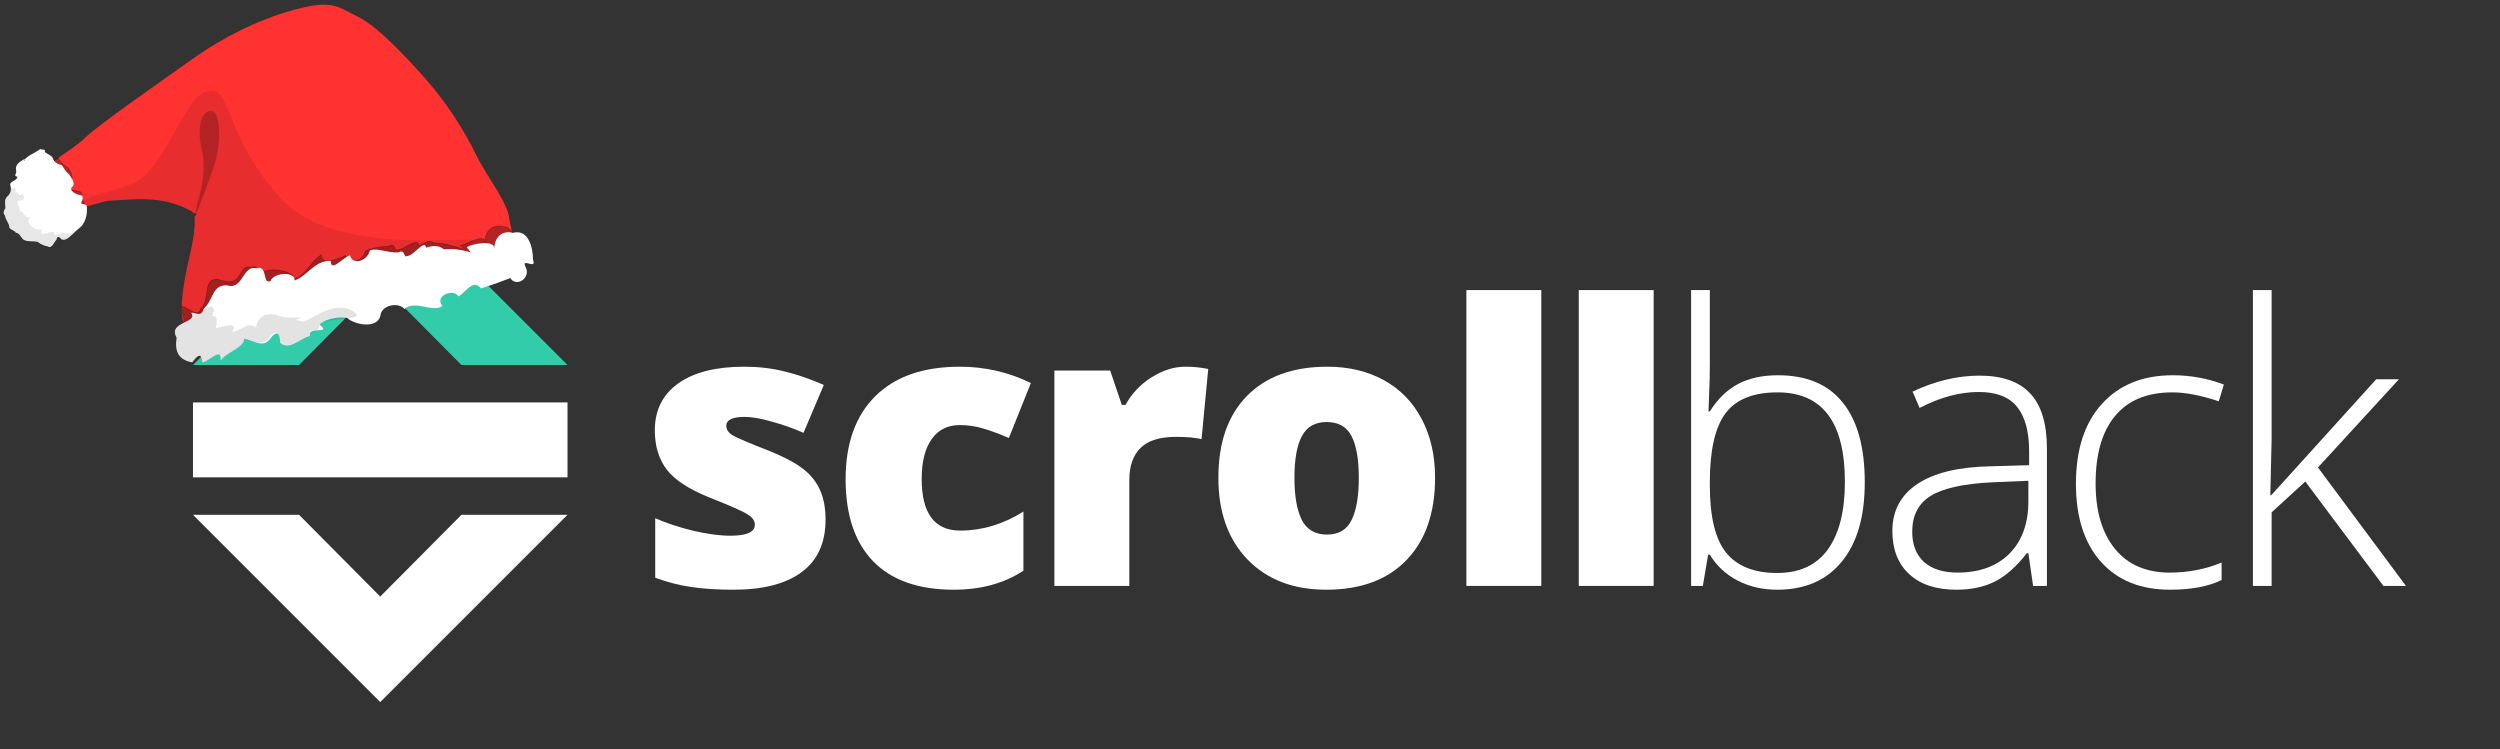 <?xml version="1.0" standalone="no"?>
<!DOCTYPE svg PUBLIC "-//W3C//DTD SVG 1.1//EN" "http://www.w3.org/Graphics/SVG/1.1/DTD/svg11.dtd">
<svg width="267px" height="80px" version="1.1" xmlns="http://www.w3.org/2000/svg" xmlns:xlink="http://www.w3.org/1999/xlink" xml:space="preserve" style="fill-rule:evenodd;clip-rule:evenodd;stroke-miterlimit:1.414;">
    <rect width="100%" height="100%" fill="#333333" stroke="none"/>
    <g id="svg2">
        <g id="g3840">
            <g id="g3046">
                <g id="g13">
                    <g id="use15">
                        <path d="M88.169,55.509C88.169,57.972 87.323,59.833 85.631,61.092C83.94,62.351 81.511,62.981 78.346,62.981C76.627,62.981 75.134,62.887 73.865,62.696C72.596,62.52 71.3,62.189 69.977,61.701L69.977,55.346C71.219,55.888 72.576,56.334 74.049,56.686C75.536,57.038 76.859,57.214 78.019,57.214C79.751,57.214 80.618,56.822 80.618,56.036C80.618,55.63 80.372,55.272 79.881,54.96C79.404,54.636 77.999,54.013 75.666,53.092C73.538,52.226 72.051,51.245 71.205,50.148C70.359,49.038 69.936,47.637 69.936,45.945C69.936,43.806 70.768,42.141 72.433,40.95C74.097,39.759 76.45,39.164 79.492,39.164C81.02,39.164 82.453,39.332 83.79,39.671C85.14,39.996 86.538,40.477 87.984,41.113L85.815,46.229C84.751,45.756 83.626,45.356 82.439,45.031C81.252,44.693 80.284,44.524 79.533,44.524C78.224,44.524 77.569,44.842 77.569,45.478C77.569,45.871 77.794,46.209 78.244,46.493C78.708,46.764 80.031,47.326 82.214,48.179C83.837,48.842 85.045,49.492 85.836,50.128C86.641,50.764 87.227,51.515 87.596,52.382C87.978,53.234 88.169,54.277 88.169,55.509" style="fill:white;fill-rule:nonzero;"/>
                    </g>
                    <path id="path17" d="M101.874,62.981C98.081,62.981 95.203,61.965 93.239,59.935C91.288,57.905 90.312,54.987 90.312,51.184C90.312,47.367 91.37,44.409 93.484,42.311C95.599,40.213 98.607,39.164 102.508,39.164C105.196,39.164 107.726,39.746 110.1,40.91L107.747,46.778C106.778,46.358 105.885,46.026 105.066,45.783C104.248,45.525 103.395,45.397 102.508,45.397C101.212,45.397 100.21,45.898 99.5,46.9C98.791,47.901 98.436,49.316 98.436,51.143C98.436,54.825 99.807,56.666 102.549,56.666C104.896,56.666 107.146,55.989 109.302,54.636L109.302,60.95C107.242,62.304 104.766,62.981 101.874,62.981" style="fill:white;fill-rule:nonzero;"/>
                    <g id="use19">
                        <path d="M126.606,39.164C127.302,39.164 127.964,39.218 128.591,39.326L129.041,39.408L128.325,46.9C127.67,46.738 126.763,46.656 125.604,46.656C123.858,46.656 122.589,47.056 121.798,47.854C121.006,48.64 120.611,49.777 120.611,51.265L120.611,62.575L112.61,62.575L112.61,39.57L118.564,39.57L119.813,43.245L120.202,43.245C120.87,42.027 121.798,41.046 122.984,40.301C124.185,39.543 125.392,39.164 126.606,39.164" style="fill:white;fill-rule:nonzero;"/>
                    </g>
                    <path id="path21" d="M153.266,51.021C153.266,54.784 152.243,57.722 150.196,59.833C148.164,61.932 145.312,62.981 141.643,62.981C138.123,62.981 135.32,61.905 133.232,59.752C131.159,57.6 130.122,54.69 130.122,51.021C130.122,47.272 131.138,44.361 133.171,42.29C135.217,40.206 138.082,39.164 141.766,39.164C144.044,39.164 146.056,39.644 147.802,40.605C149.548,41.566 150.892,42.947 151.833,44.747C152.788,46.534 153.266,48.625 153.266,51.021M138.246,51.021C138.246,52.998 138.512,54.507 139.044,55.549C139.576,56.578 140.47,57.092 141.725,57.092C142.966,57.092 143.839,56.578 144.344,55.549C144.862,54.507 145.121,52.998 145.121,51.021C145.121,49.058 144.862,47.576 144.344,46.575C143.825,45.573 142.939,45.072 141.684,45.072C140.456,45.072 139.576,45.573 139.044,46.575C138.512,47.563 138.246,49.045 138.246,51.021" style="fill:white;fill-rule:nonzero;"/>
                    <g id="use23">
                        <path d="M164.61,62.575L156.61,62.575L156.61,30.981L164.61,30.981" style="fill:white;fill-rule:nonzero;"/>
                    </g>
                    <path id="path25" d="M176.61,62.575L168.61,62.575L168.61,30.981L176.61,30.981" style="fill:white;fill-rule:nonzero;"/>
                    <g id="use27">
                        <path d="M189.883,40.077C192.954,40.077 195.264,41.052 196.813,43.001C198.375,44.937 199.157,47.773 199.157,51.509C199.157,55.177 198.335,58.006 196.692,59.996C195.062,61.986 192.766,62.981 189.803,62.981C188.24,62.981 186.833,62.656 185.58,62.006C184.327,61.356 183.338,60.436 182.61,59.245L182.428,59.245L181.863,62.575L180.61,62.575L180.61,30.981L182.61,30.981L182.61,38.92C182.61,40.111 182.583,41.207 182.529,42.209L182.469,43.935L182.61,43.935C183.445,42.609 184.449,41.634 185.621,41.011C186.806,40.389 188.227,40.077 189.883,40.077M189.843,41.905C187.257,41.905 185.405,42.649 184.287,44.138C183.169,45.627 182.61,48.084 182.61,51.509L182.61,51.854C182.61,55.184 183.189,57.573 184.348,59.021C185.52,60.47 187.338,61.194 189.803,61.194C192.2,61.194 194.005,60.355 195.217,58.676C196.429,56.984 197.035,54.581 197.035,51.468C197.035,45.092 194.638,41.905 189.843,41.905" style="fill:white;fill-rule:nonzero;"/>
                    </g>
                    <path id="path29" d="M217.135,62.575L216.63,59.082L216.469,59.082C215.364,60.503 214.226,61.512 213.054,62.108C211.896,62.69 210.522,62.981 208.933,62.981C206.778,62.981 205.101,62.426 203.902,61.316C202.703,60.206 202.104,58.669 202.104,56.706C202.104,54.554 202.993,52.882 204.771,51.691C206.562,50.5 209.148,49.871 212.529,49.803L216.711,49.681L216.711,48.219C216.711,46.121 216.287,44.537 215.438,43.468C214.59,42.398 213.223,41.864 211.337,41.864C209.303,41.864 207.195,42.432 205.013,43.569L204.266,41.823C206.677,40.686 209.061,40.118 211.418,40.118C213.829,40.118 215.627,40.747 216.812,42.006C218.011,43.265 218.61,45.227 218.61,47.894L218.61,62.574M209.054,61.153C211.398,61.153 213.243,60.483 214.59,59.143C215.95,57.789 216.63,55.914 216.63,53.518L216.63,51.346L212.792,51.508C209.707,51.658 207.505,52.144 206.185,52.97C204.879,53.782 204.225,55.054 204.225,56.787C204.225,58.168 204.643,59.244 205.478,60.015C206.327,60.773 207.519,61.152 209.054,61.152" style="fill:white;fill-rule:nonzero;"/>
                    <g id="use31">
                        <path d="M231.751,62.981C228.613,62.981 226.155,61.986 224.377,59.996C222.599,58.006 221.71,55.231 221.71,51.671C221.71,48.016 222.633,45.174 224.478,43.143C226.323,41.099 228.849,40.077 232.054,40.077C233.953,40.077 235.772,40.409 237.509,41.072L236.964,42.859C235.064,42.223 233.415,41.905 232.014,41.905C229.32,41.905 227.279,42.744 225.892,44.422C224.505,46.087 223.811,48.49 223.811,51.63C223.811,54.609 224.505,56.943 225.892,58.636C227.279,60.314 229.219,61.153 231.711,61.153C233.704,61.153 235.556,60.794 237.267,60.077L237.267,61.945C235.866,62.635 234.027,62.981 231.751,62.981" style="fill:white;fill-rule:nonzero;"/>
                    </g>
                    <path id="path33" d="M242.57,52.889L253.783,40.504L256.207,40.504L247.56,49.925L256.955,62.575L254.55,62.575L246.206,51.427L242.61,54.717L242.61,62.575L240.61,62.575L240.61,30.981L242.61,30.981L242.61,46.818L242.469,52.889" style="fill:white;fill-rule:nonzero;"/>
                </g>
                <g id="use35">
                    <path d="M40.61,18.981L20.61,38.981L31.94,38.981L40.61,30.248L49.281,38.981L60.61,38.981Z" style="fill:rgb(51,204,170);fill-rule:nonzero;"/>
                </g>
                <rect id="path37" x="20.61" y="42.98" width="40" height="8" style="fill:white;fill-rule:nonzero;"/>
                <g id="use39">
                    <path d="M40.61,74.981L20.61,54.981L31.94,54.981L40.61,63.713L49.281,54.981L60.61,54.981Z" style="fill:white;fill-rule:nonzero;"/>
                </g>
            </g>
            <g>
                <path id="path1309" d="M31.449,1.035C27.567,2.074 23.587,4.141 20.788,6.142C17.988,8.143 10.675,13.185 9.006,14.783C7.387,16.332 5.475,16.873 4.638,18.782C4.316,19.518 6.826,21.739 7.318,21.969C8.595,22.568 10.676,21.507 11.626,21.443C14.708,21.238 17.866,20.839 20.988,22.893C20.41,23.461 21.328,22.85 20.147,27.824C19.73,29.578 18.821,34.129 19.939,34.997C21.049,35.86 21.728,32.497 22.831,33.012C22.831,33.013 22.831,33.015 22.831,33.015L22.829,33.023C22.83,33.023 22.832,33.023 22.833,33.023C22.836,33.024 22.843,33.024 22.85,33.023C22.852,33.024 22.855,33.023 22.857,33.024C22.865,33.028 22.872,33.032 22.88,33.036L22.887,33.019C23.409,32.887 27.482,31.142 31.201,31.844C33.297,32.239 36.64,31.13 38.563,30.552C41.614,29.634 45.895,28.805 48.612,28.758C50.613,28.723 52.423,27.621 54.348,27.493C55.484,27.417 54.431,23.856 54.407,23.48C54.295,21.672 51.981,18.893 50.789,16.424C49.597,13.956 47.6,10.821 45.4,8.364C43.2,5.906 40.233,2.724 38.143,1.745C36.054,0.765 35.663,-0.093 31.449,1.035Z" style="fill:rgb(255,50,50);"/>
                <path id="path5882" d="M22.172,9.71C19.653,10.304 17.495,18.134 14.391,19.496C12.36,20.386 6.826,21.739 7.318,21.969C8.595,22.568 10.676,21.507 11.626,21.443C14.708,21.238 17.866,20.839 20.988,22.893C20.6,23.275 20.887,23.124 20.758,24.493C20.696,25.161 20.534,26.192 20.147,27.824C19.73,29.578 18.821,34.129 19.939,34.997C21.049,35.86 21.728,32.497 22.831,33.012C22.831,33.013 22.831,33.015 22.831,33.015L22.829,33.023C22.83,33.023 22.832,33.023 22.833,33.023C22.836,33.024 22.843,33.024 22.85,33.023C22.852,33.024 22.855,33.023 22.857,33.024C22.865,33.028 22.872,33.032 22.88,33.036L22.887,33.019C23.409,32.887 27.482,31.142 31.201,31.844C33.297,32.239 36.64,31.13 38.563,30.552C41.614,29.634 45.895,28.805 48.612,28.758C50.613,28.723 52.423,27.621 54.348,27.493C55.484,27.417 47.29,28.1 50.556,25.803C52.004,24.784 36.051,27.927 29.926,21.13C23.861,14.399 24.751,9.103 22.172,9.71Z" style="fill:rgb(14,0,0);fill-opacity:0.101;"/>
                <path id="path5878" d="M4.897,17.946C5.388,18.262 8.682,22.315 9.072,22.032C9.119,21.584 8.734,21.408 8.464,21.357C8.826,20.909 8.894,20.442 8.266,20.401C7.57,20.282 6.81,20.198 7.557,19.469C7.902,19.061 7.534,18.336 7.322,17.967C6.765,17.675 6.346,17.145 6.117,16.786" style="fill:black;fill-opacity:0.27;stroke-width:0.11px;stroke:black;stroke-opacity:0.27;"/>
                <path id="path5003" d="M49.617,26.674C48.587,26.319 47.295,25.909 46.385,25.963C45.76,25.45 45.28,26.083 44.738,26.251C44.647,25.262 43.148,26.669 42.487,26.678C42.019,26.939 42.342,25.898 41.502,26.294C40.458,26.39 39.812,26.46 39.037,26.786C38.851,27.863 37.179,28.469 36.929,27.289C36.017,27.675 34.322,28.424 34.311,27.203C32.851,28.304 32.805,29.299 31.38,29.83C31.506,28.877 28.289,28.365 27.851,29.365C26.968,29.711 28.034,28.112 26.759,28.552C25.322,28.145 26.158,30.962 23.228,29.81C21.597,29.759 22.5,32.057 21.423,33.019C21.137,34.031 19.892,32.667 19.388,32.742C19.506,34.345 19.859,33.802 19.488,34.892C19.266,36.258 18.969,36.942 20.515,37.226C21.015,36.567 20.489,36.846 20.601,38.062C21.494,37.809 22.666,36.363 22.546,37.849C23.151,36.953 25.068,36.485 25.044,35.519C26.014,35.618 27.103,36.672 27.922,35.391C28.744,34.445 29.926,34.006 29.938,34.737C30.938,35.645 31.038,35.461 32.077,35.23C31.809,34.059 34.508,35.15 33.083,33.984C33.649,33.433 35.181,33.111 36.067,33.302C36.85,34.411 39.237,34.503 39.608,33.067C39.686,31.938 41.498,31.552 42.176,32.333C43.355,31.328 45.213,32.788 46.227,32.018C45.316,30.867 47.516,30.115 47.927,30.997C48.734,30.576 49.485,29.059 50.368,30.145C51.383,29.823 52.623,29.376 53.482,29.04C54.127,30.074 55.796,29.01 55.073,27.759C54.681,26.866 56.359,28.199 55.902,27.065C55.382,25.846 54.653,24.151 53.759,24.207C52.541,23.911 51.819,24.71 51.769,25.841C51.753,25.015 50.315,25.82 49.56,26.119L49.147,26.215" style="fill:black;fill-opacity:0.294;stroke-width:0.08px;stroke:black;stroke-opacity:0.294;"/>
                <path id="path1307" d="M50.297,26.976C49.268,26.62 48.314,26.571 47.404,26.625C46.778,26.112 46.036,26.28 45.495,26.449C45.404,25.46 44.166,27.331 43.506,27.339C43.037,27.601 43.36,26.56 42.52,26.956C41.476,27.052 40.266,26.422 39.491,26.748C39.305,27.825 37.633,28.432 37.383,27.252C36.471,27.637 35.34,29.085 35.329,27.865C33.618,27.792 32.885,29.428 31.46,29.959C31.586,29.006 29.308,29.026 28.869,30.027C27.986,30.372 28.634,28.221 27.359,28.66C25.922,28.254 25.961,31.038 24.246,30.472C22.615,30.421 22.843,31.998 21.766,32.961C21.479,33.973 20.91,33.328 20.407,33.404C21.236,34.548 17.866,34.31 18.866,36.074C18.645,37.44 18.983,38.422 20.528,38.706C21.029,38.048 21.508,37.508 21.62,38.724C22.512,38.471 23.685,37.025 23.564,38.511C24.17,37.614 26.086,37.147 26.062,36.181C27.032,36.28 28.121,37.334 28.94,36.053C29.762,35.107 29.898,35.879 29.911,36.61C30.91,37.518 32.056,36.123 33.095,35.892C32.828,34.721 35.527,35.811 34.101,34.646C34.667,34.094 36.2,33.772 37.085,33.964C37.862,34.681 40.255,35.165 40.627,33.729C40.704,32.6 42.517,32.214 43.194,32.994C44.373,31.989 46.232,33.45 47.246,32.679C46.334,31.529 48.534,30.777 48.945,31.659C49.752,31.238 50.503,29.721 51.386,30.807C52.402,30.485 53.642,30.037 54.501,29.702C55.145,30.736 56.815,29.672 56.091,28.421C55.699,27.527 57.377,28.861 56.92,27.727C56.931,26.43 56.428,24.422 54.777,24.868C53.559,24.573 52.838,25.372 52.787,26.503C52.772,25.677 50.849,25.975 50.095,26.274L49.848,26.402" style="fill:white;"/>
                <path id="path3249" d="M21.76,32.994C21.474,34.006 20.905,33.362 20.401,33.438C21.23,34.582 17.86,34.343 18.86,36.108C18.639,37.474 18.977,38.455 20.523,38.74C21.023,38.081 21.502,37.541 21.614,38.757C22.506,38.504 23.679,37.058 23.558,38.544C24.164,37.648 26.081,37.18 26.056,36.215C27.027,36.313 28.069,37.202 28.888,35.921C29.71,34.975 29.892,35.912 29.905,36.643C30.904,37.551 32.05,36.156 33.089,35.925C32.822,34.755 34.314,35.717 34.095,34.679C33.952,33.999 38.744,34.201 38.055,33.536C35.995,31.549 32.778,34.542 32.313,34.351C31.847,34.16 31.333,34.276 31.983,33.986C32.633,33.696 31.052,34.173 29.734,33.718C28.417,33.263 27.453,33.838 27.365,34.973C26.372,34.373 26.301,35.055 24.755,35.473C25.74,34.072 23.015,35.101 23.015,35.101C23.015,35.101 23.489,33.565 22.636,33.768C23.095,32.967 22.586,32.72 22.586,32.72Z" style="fill:black;fill-opacity:0.112;"/>
                <path id="path2251" d="M5.591,16.819C5.411,16.507 4.851,16.422 4.778,16.157C4.904,15.851 4.411,16.073 4.314,15.904C3.734,16.366 2.934,16.566 2.505,17.2C2.733,17.151 2.733,16.827 2.483,17.066C2.013,17.293 1.559,17.692 1.736,18.261C1.779,18.553 1.401,18.805 1.862,18.874C1.802,19.341 1.081,19.322 1.08,19.734C1.24,20.184 1.17,20.653 0.79,20.969C0.415,21.311 0.569,21.813 0.583,22.228C0.394,22.506 0.288,22.764 0.537,23.028C0.59,23.505 0.996,23.821 1,24.317C1.171,24.577 1.514,24.561 1.69,24.854C2.203,24.897 2.24,25.593 2.728,25.69C3.148,25.823 3.644,25.73 4.022,25.828C4.332,26.072 4.688,26.243 5.078,26.311C5.569,26.615 5.736,25.859 6.033,25.616C6.048,25.235 6.329,25.206 6.517,25.526C6.946,25.809 7.39,25.322 7.697,25.065C7.997,24.746 8.334,24.471 8.668,24.192C9.143,23.671 9.312,22.925 9.285,22.239C9.332,21.809 8.921,21.785 8.651,21.736C8.773,21.375 9.081,20.857 8.453,20.818C8.093,20.727 7.276,20.335 7.744,19.923C8.089,19.531 7.614,19.003 7.402,18.648C7.035,18.364 6.822,17.969 6.594,17.623C6.152,17.555 5.738,17.294 5.625,16.838C5.507,16.476 5.593,16.744 5.63,16.92" style="fill:white;"/>
                <path id="path4128" d="M1.924,21.603C1.703,21.338 2.576,21.463 2.504,21.199C2.629,20.892 2.48,20.879 2.382,20.71C1.803,21.172 1.939,20.079 1.51,20.713C1.738,20.665 1.701,19.862 1.451,20.102C0.981,20.329 1.081,19.322 1.08,19.734C1.24,20.184 1.17,20.653 0.79,20.969C0.415,21.311 0.569,21.813 0.583,22.228C0.394,22.506 0.288,22.764 0.537,23.028C0.59,23.505 0.996,23.821 1,24.317C1.171,24.577 1.514,24.561 1.69,24.854C2.203,24.897 2.24,25.593 2.728,25.69C3.148,25.823 3.644,25.73 4.022,25.828C4.332,26.072 4.688,26.243 5.078,26.311C5.569,26.615 5.736,25.859 6.033,25.616C6.048,25.235 6.329,25.206 6.517,25.526C6.946,25.809 7.39,25.322 7.697,25.065C7.997,24.746 6.544,25.113 6.878,24.834C7.353,24.313 5.807,25.561 5.781,24.875C5.828,24.445 4.071,25.422 4.443,24.667C4.566,24.306 4.656,24.566 4.027,24.527C3.667,24.436 2.673,23.789 3.141,23.377C3.486,22.985 2.955,23.438 2.743,23.084C2.376,22.8 2.611,22.956 2.383,22.611C1.941,22.542 2.135,22.367 2.022,21.911C1.831,22.446 1.887,21.427 1.924,21.603Z" style="fill:black;fill-opacity:0.096;"/>
                <path id="path5880" d="M20.889,23.016C20.889,23.016 22.705,18.513 23.141,16.716C23.55,15.035 23.497,12.469 22.885,11.995C22.274,11.52 21.47,12.341 21.385,13.313C21.3,14.286 21.229,14.531 21.64,16.386C21.826,17.227 21.733,19.221 21.48,20.162C21.227,21.102 20.675,23.245 20.889,23.016Z" style="fill:black;fill-opacity:0.22;"/>
            </g>
        </g>
    </g>
</svg>
